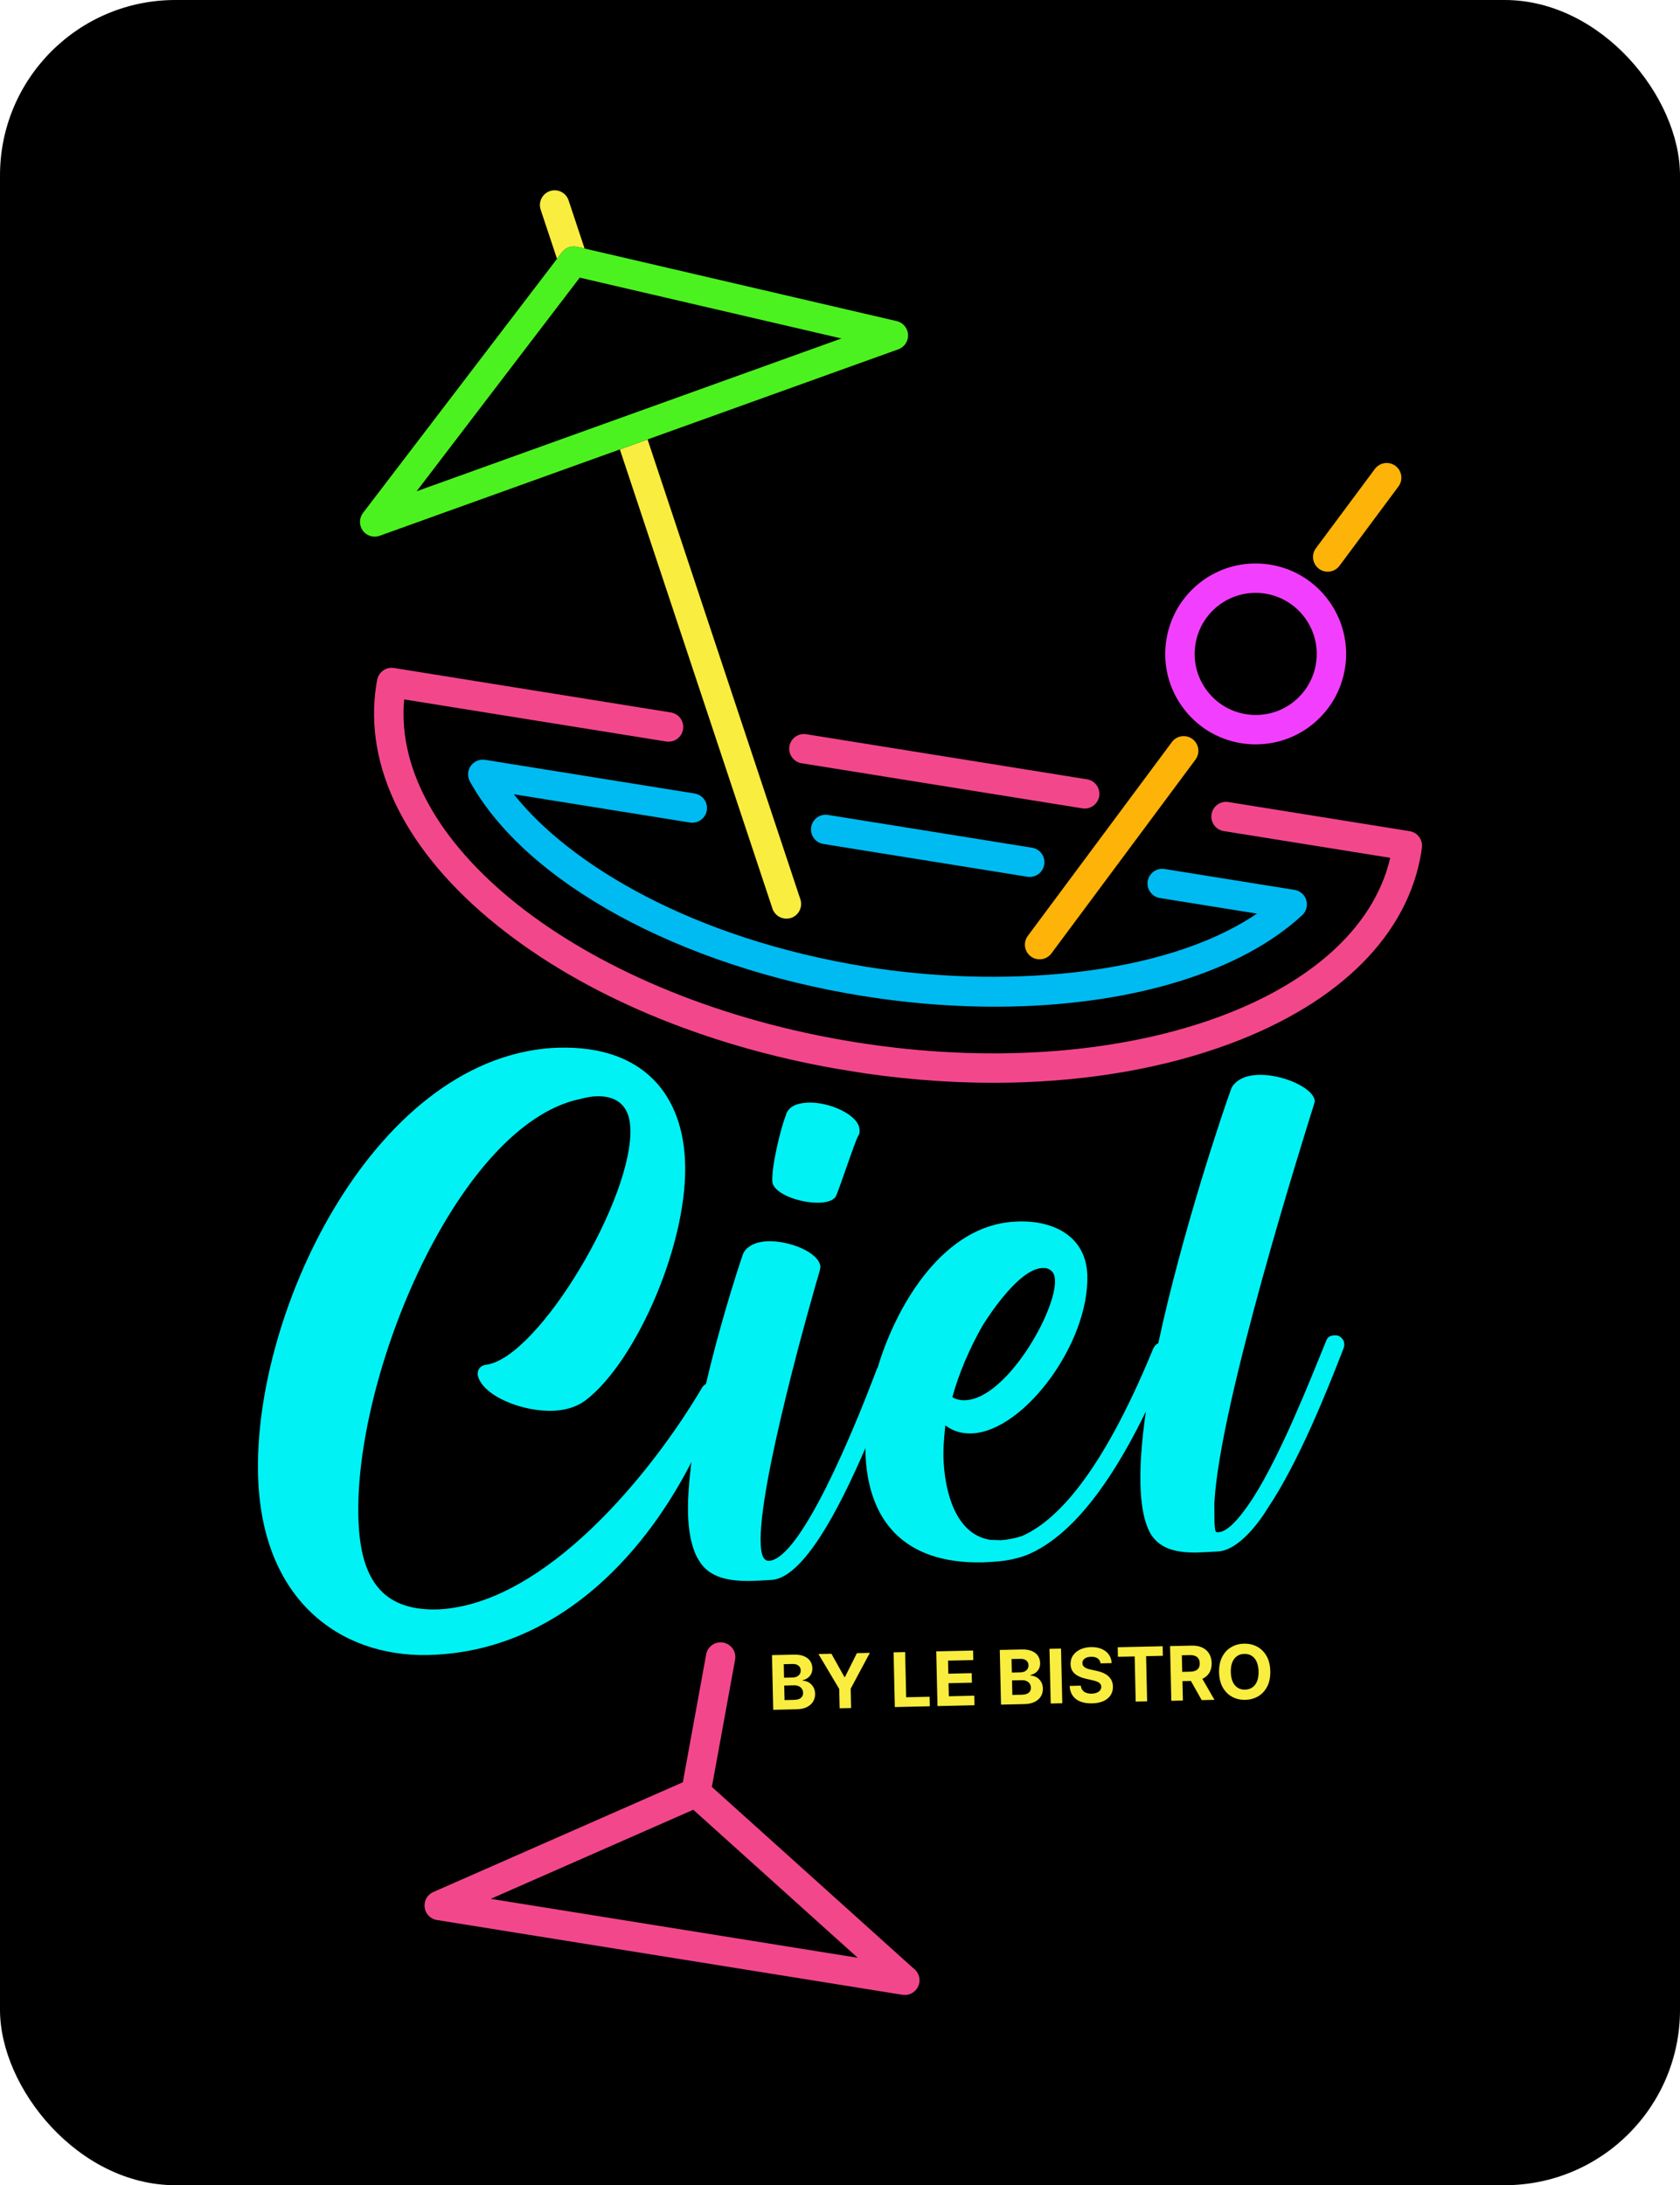 <?xml version="1.0" encoding="UTF-8"?>
<svg id="Layer_2" data-name="Layer 2" xmlns="http://www.w3.org/2000/svg" viewBox="0 0 726.16 944.39">
  <defs>
    <style>
      .cls-1 {
        fill: #00f2f4;
      }

      .cls-1, .cls-2, .cls-3, .cls-4, .cls-5, .cls-6, .cls-7, .cls-8 {
        stroke-width: 0px;
      }

      .cls-2 {
        fill: #000;
      }

      .cls-3 {
        fill: #4cf21f;
      }

      .cls-4 {
        fill: #f9ed3f;
      }

      .cls-5 {
        fill: #fdb308;
      }

      .cls-6 {
        fill: #00bbf1;
      }

      .cls-7 {
        fill: #f3478c;
      }

      .cls-8 {
        fill: #f23fff;
      }
    </style>
  </defs>
  <g id="Layer_2-2" data-name="Layer 2">
    <rect class="cls-2" width="726.16" height="944.39" rx="75.8" ry="75.8"/>
    <g>
      <path class="cls-1" d="M333.83,510.6c-.38-6.62,3.64-23.03,5.81-28.55,1.03-3.79,4.67-5.25,9.22-5.51,9.51-.55,22.3,5.34,22.66,11.54.05.83.12,2.07-.66,2.94-1.85,3.84-6.77,19.07-9.31,25.43-.71,2.12-3.55,3.11-6.86,3.3-8.27.48-20.55-3.78-20.86-9.16ZM580.75,582.7c-7.58,19.52-19.55,49.26-32.52,68.69-4.17,6.88-12.64,18.16-21.3,19.08l-5.79.33c-9.92.58-19.51-.11-24.15-8.56-2.33-4.42-3.52-10.58-3.92-17.61-.56-9.73.35-21.63,2.21-34.59-19.96,40.99-37.67,56.26-51.45,62-5.28,1.97-10.22,2.67-14.35,2.91l-4.55.26c-35.22.8-49.24-19.13-50.75-45.18-.08-1.37-.11-2.76-.13-4.16-11.71,27.14-26.73,55.53-40.18,56.9l-5.38.31c-10.34.6-21.16-.02-26.21-8.44-2.72-3.99-4.35-10.53-4.78-17.98-.42-7.27.25-15.78,1.33-24.73-22,42.95-59.33,80.22-109.82,83.15l-.83.05c-38.04,2.21-73.39-20.64-76.46-73.56-4.1-70.71,48.28-183.28,126.79-188.66,37.21-2.16,55.81,17.92,57.53,47.69,2.06,35.56-21.03,87.93-42.89,104.55-3.58,2.69-8.05,4.2-13.43,4.51-13.65.79-31.49-6.47-33.26-15.5-.14-2.48,1.41-4.23,3.9-4.37,22.62-3.38,63.83-72.57,62.08-102.76-.58-9.92-6.61-13.72-15.29-13.22-3.31.19-6.16,1.18-9.03,1.77-52.28,14.24-96.58,123.01-93.06,183.8,1.42,24.4,11.28,37.1,34.88,36.14,46.31-2.69,91.98-59.27,113.51-95.79.39-.67,1.01-1.23,1.69-1.63,5.39-23.02,12.23-45.02,15.98-56.08,1.46-3.4,5.5-5.29,10.05-5.56,9.92-.57,23.1,4.89,23.46,11.09l-.32,1.68c-2.78,9.29-26.95,93.25-25.48,118.47.26,4.55,1.24,6.98,3.72,6.84,13.62-1.21,36.19-55.62,46.25-82.34.17-.53.38-.95.62-1.29.1-.34.19-.69.3-1.03,8.39-27.04,28.45-60.15,58.64-61.9l1.65-.09c15.74-.5,29.02,6.61,29.93,22.33l.05.82c.87,29.41-27.22,67.14-49.55,68.43-4.13.24-8.34-.76-11.82-3.47-.54,5.01-1.06,10.43-.74,15.81.91,15.71,6.4,31.57,20.21,33.67l4.57.15c2.48-.14,5.76-.75,9.03-1.77,14.16-6.21,33.8-25.2,56.71-80.87.55-1.28,1.36-2.11,2.26-2.47,10.35-48.23,27.83-99.9,31.65-110.36,1.88-3.43,5.91-5.32,10.87-5.61,10.75-.62,24.81,5.61,25.14,11.4l-.34,1.26c-4.19,13.52-41.01,129.75-43.09,172.6l.07,8.29c.14,2.48.24,4.14,1.07,4.09l.82-.05c5.38-.31,12.61-11.52,14.9-14.97,11.79-18.53,24.09-49.53,31.35-67.37.71-2.12,1.93-2.6,3.58-2.7.42-.02,1.24-.07,2.09.29,1.29.76,2.19,1.95,2.26,3.19.05.83.07,1.24-.29,2.09ZM411.65,603.8c1.73,1.14,3.82,1.44,5.88,1.32,17.78-1.03,39.24-38.79,38.47-52.02-.14-2.48-1.04-3.67-2.33-4.43-1.29-.75-2.11-.7-3.36-.63-9.51.55-21.74,18.68-25.53,24.72-5.65,9.87-10.4,20.93-13.13,31.05Z"/>
      <path class="cls-5" d="M574.03,247.08c-1.36.03-2.75-.38-3.93-1.26-2.82-2.09-3.4-6.08-1.31-8.89l25.49-34.28c2.09-2.81,6.08-3.4,8.89-1.31,2.82,2.09,3.4,6.08,1.31,8.89l-25.49,34.28c-1.22,1.64-3.07,2.52-4.97,2.56ZM454.46,412.04l62.27-83.76c2.09-2.82,1.51-6.8-1.31-8.89-2.82-2.1-6.8-1.51-8.89,1.31l-62.27,83.76c-2.09,2.82-1.51,6.8,1.31,8.89,1.18.88,2.56,1.28,3.93,1.25,1.89-.04,3.75-.92,4.97-2.56Z"/>
      <path class="cls-6" d="M437.32,434.99c-20.7.45-42.48-1.03-64.6-4.58-78.93-12.68-145.5-49.05-169.6-92.67-1.18-2.13-1.04-4.74.36-6.73,1.4-1.99,3.81-3.01,6.21-2.62l90.55,14.54c3.47.56,5.82,3.82,5.27,7.28-.56,3.47-3.82,5.83-7.28,5.27l-76.13-12.22c23.89,30.16,76.99,62.45,152.63,74.6,56.29,9.04,127.37,4.87,168.55-23.02l-41.92-6.73c-3.47-.56-5.83-3.82-5.27-7.28.56-3.47,3.82-5.82,7.28-5.27l56.18,9.02c2.4.39,4.37,2.1,5.08,4.43.7,2.33.02,4.85-1.76,6.5-26.3,24.39-72.35,38.32-125.54,39.48ZM451.36,373.64c.56-3.47-1.8-6.73-5.27-7.28l-88.19-14.17c-3.47-.55-6.73,1.8-7.28,5.27-.56,3.46,1.8,6.73,5.27,7.28l88.18,14.17c.39.06.78.09,1.15.08,3.01-.07,5.64-2.27,6.13-5.35Z"/>
      <path class="cls-4" d="M345.95,388.66l-66.05-198.75-11.97,4.32,65.95,198.45c.91,2.72,3.46,4.39,6.17,4.34.62,0,1.26-.12,1.88-.32,3.33-1.11,5.13-4.71,4.02-8.05ZM245.77,86.59c-1.11-3.33-4.71-5.13-8.05-4.02-3.33,1.11-5.13,4.71-4.02,8.05l7.06,21.25,2.2-2.86c1.53-2,4.05-2.91,6.49-2.34l3.23.74-6.91-20.81Z"/>
      <path class="cls-8" d="M543.65,321.7c-2.36.05-4.74-.11-7.09-.49-10.31-1.65-19.36-7.22-25.48-15.69-6.12-8.46-8.58-18.8-6.92-29.11,3-18.65,18.86-32.48,37.71-32.89,2.36-.05,4.74.11,7.09.49,21.27,3.41,35.81,23.51,32.4,44.79-3,18.65-18.85,32.48-37.71,32.89ZM542.15,256.23c-12.71.28-23.41,9.61-25.43,22.19-1.12,6.96.54,13.94,4.67,19.65,4.13,5.71,10.24,9.47,17.19,10.59,1.59.25,3.2.37,4.8.33,12.72-.28,23.41-9.61,25.44-22.2,2.3-14.36-7.51-27.92-21.87-30.23-1.59-.26-3.21-.37-4.8-.33Z"/>
      <path class="cls-3" d="M387.57,138.77l-134.89-31.37-3.23-.74c-2.44-.57-4.96.35-6.49,2.34l-2.2,2.86-83.87,109.84c-1.7,2.25-1.73,5.33-.07,7.63,1.26,1.7,3.26,2.64,5.28,2.59.67-.02,1.36-.15,2-.37l103.84-37.32,11.97-4.32,108.38-38.95c2.67-.96,4.37-3.55,4.2-6.37-.15-2.81-2.15-5.18-4.91-5.83ZM180.09,212.3l70.49-92.31,113.12,26.29-183.62,66.03Z"/>
      <path class="cls-7" d="M341.21,322.58c.56-3.47,3.81-5.83,7.28-5.27l121.36,19.49c3.47.56,5.82,3.82,5.27,7.28-.49,3.08-3.12,5.28-6.13,5.35-.38,0-.76-.02-1.15-.08l-121.36-19.49c-3.46-.56-5.82-3.82-5.27-7.28ZM373.78,463.87c21.52,3.11,42.82,4.45,63.38,4,34.39-.75,66.73-6.43,94.67-16.86,47.48-17.73,76.79-47.14,82.52-82.81.07-.46.13-.91.19-1.37l.06-.5c.46-3.42-1.89-6.58-5.29-7.12l-78.35-12.59c-3.46-.56-6.73,1.8-7.28,5.27-.56,3.47,1.8,6.73,5.27,7.28l71.96,11.56c-14.49,62.5-116.56,98.1-231.4,79.65-114.84-18.44-200.63-84.2-194.82-148.11l113.27,18.19c3.47.56,6.73-1.8,7.28-5.27.56-3.47-1.8-6.73-5.27-7.28l-119.67-19.22c-3.42-.55-6.64,1.73-7.26,5.13l-.1.53c-.08.44-.17.88-.24,1.32-5.73,35.67,12.9,72.78,52.44,104.49,37.17,29.81,88.86,51.58,146.08,61.68"/>
      <path class="cls-7" d="M394.81,850.65l-87.11-78.39,10.06-55.12c.56-3.46-1.8-6.73-5.27-7.28-3.47-.56-6.73,1.8-7.28,5.27l-10.06,55.12-107.86,47.43c-2.58,1.13-4.11,3.83-3.75,6.63.36,2.8,2.51,5.02,5.3,5.47l201.19,32.31c.39.06.77.09,1.15.08h.08c3.5-.09,6.26-3,6.19-6.49-.05-2.07-1.07-3.88-2.62-5.01ZM212.12,820.63l87.54-38.5,71.08,63.97-158.63-25.47Z"/>
      <path class="cls-4" d="M349.53,727.07c-.8-.45-1.65-.69-2.55-.7v-.23c.81-.2,1.54-.53,2.17-.99.63-.46,1.12-1.04,1.48-1.74.35-.7.52-1.52.5-2.44-.03-1.18-.34-2.23-.95-3.13s-1.5-1.59-2.67-2.08c-1.17-.49-2.63-.71-4.37-.67l-9.46.21.54,23.64,10.1-.23c1.77-.04,3.25-.36,4.45-.95,1.19-.6,2.09-1.39,2.69-2.39.6-1,.88-2.12.85-3.37-.03-1.16-.29-2.16-.81-2.99-.51-.83-1.17-1.48-1.96-1.93ZM338.77,719.22l3.8-.09c1.11-.02,1.97.22,2.58.73.62.51.94,1.19.95,2.05.01.62-.13,1.16-.43,1.61s-.72.81-1.25,1.06c-.53.25-1.14.39-1.82.4l-3.7.08-.13-5.85ZM346.22,733.77c-.63.55-1.64.84-3.03.87l-4.08.09-.14-6.28,4.19-.1c.8-.02,1.49.11,2.08.38.59.27,1.05.65,1.37,1.15.33.49.5,1.07.51,1.72.02.89-.28,1.61-.91,2.16ZM375.98,714.33l-8.28,15.48.19,8.36-4.96.11-.19-8.36-8.97-15.09,5.6-.13,5.62,10.06h.23s5.16-10.31,5.16-10.31l5.6-.13ZM401.82,733.28l.09,4.12-15.13.34-.54-23.64,5-.11.44,19.52,10.13-.23ZM421.11,732.84l.09,4.12-15.98.36-.54-23.64,15.93-.36.09,4.12-10.93.25.13,5.63,10.11-.23.09,4.12-10.11.23.13,5.64,10.98-.25ZM447.99,724.84c-.8-.45-1.65-.69-2.55-.71v-.23c.81-.2,1.54-.54,2.17-.99.63-.46,1.12-1.04,1.48-1.74.35-.71.52-1.52.5-2.44-.03-1.19-.34-2.23-.95-3.13s-1.5-1.59-2.67-2.08c-1.17-.49-2.63-.71-4.37-.67l-9.46.21.54,23.64,10.1-.23c1.77-.04,3.25-.36,4.45-.96,1.19-.6,2.09-1.39,2.69-2.39.6-1,.88-2.12.85-3.37-.03-1.16-.29-2.16-.81-2.99-.51-.83-1.17-1.47-1.96-1.92ZM437.23,716.99l3.8-.08c1.1-.03,1.97.22,2.58.73.62.51.94,1.19.95,2.04.01.62-.13,1.16-.43,1.62s-.72.81-1.25,1.06c-.53.26-1.14.39-1.82.4l-3.7.08-.13-5.85ZM444.68,731.54c-.63.55-1.64.84-3.03.87l-4.07.09-.14-6.28,4.19-.09c.8-.02,1.49.11,2.08.38.59.27,1.05.65,1.37,1.14.33.49.5,1.07.52,1.72.02.89-.28,1.61-.91,2.16ZM458.62,712.47l.54,23.64-5,.11-.54-23.64,5-.11ZM480.46,726.25c.37.75.56,1.62.59,2.61.03,1.45-.31,2.71-1.01,3.78-.71,1.07-1.73,1.92-3.08,2.53-1.35.61-2.99.94-4.92.98-1.91.04-3.57-.21-5-.76-1.43-.55-2.55-1.4-3.36-2.53-.81-1.13-1.26-2.55-1.34-4.25l4.84-.11c.07.79.32,1.45.73,1.96.41.52.96.9,1.65,1.15.68.25,1.46.36,2.32.34.85-.02,1.58-.16,2.21-.42.62-.26,1.1-.61,1.44-1.06.34-.45.5-.95.48-1.52-.01-.53-.18-.97-.5-1.33-.32-.35-.78-.65-1.38-.89-.6-.24-1.34-.45-2.21-.64l-2.59-.59c-2-.44-3.59-1.16-4.77-2.17-1.18-1.01-1.78-2.38-1.82-4.13-.04-1.43.32-2.69,1.07-3.78s1.79-1.95,3.13-2.58c1.34-.63,2.87-.96,4.6-1.01,1.75-.04,3.3.23,4.62.8,1.33.57,2.37,1.38,3.12,2.44.75,1.05,1.16,2.28,1.21,3.69l-4.79.11c-.11-.93-.53-1.64-1.24-2.14s-1.67-.74-2.87-.71c-.82.02-1.5.15-2.06.39-.55.24-.98.56-1.26.97-.29.4-.42.86-.41,1.37,0,.42.09.79.29,1.1.2.31.48.58.83.8.35.22.75.4,1.21.56.46.16.95.29,1.47.39l2.14.46c1.04.21,1.99.49,2.86.86.87.36,1.63.82,2.27,1.37.64.55,1.15,1.2,1.52,1.95ZM502.63,715.59l-7.24.16.44,19.52-4.94.11-.44-19.52-7.24.16-.09-4.12,19.42-.44.09,4.12ZM519.92,725.45c1.27-.63,2.23-1.51,2.88-2.66.65-1.14.96-2.5.93-4.07-.03-1.56-.4-2.91-1.09-4.06-.69-1.14-1.68-2.02-2.96-2.62-1.28-.61-2.81-.89-4.6-.85l-9.33.21.54,23.64,5-.11-.19-8.38,3.65-.08,4.67,8.28,5.52-.13-5.24-9.09c.07-.03.16-.04.23-.08ZM510.84,715.37l3.37-.08c.96-.02,1.77.1,2.4.37.64.27,1.13.66,1.45,1.2.32.53.49,1.19.51,1.98.02.78-.12,1.43-.42,1.96-.3.53-.76.93-1.39,1.21-.62.27-1.41.42-2.37.45l-3.39.08-.16-7.16ZM547.46,715.7c-1.01-1.78-2.37-3.13-4.06-4.05-1.7-.91-3.59-1.35-5.67-1.3-2.1.05-3.97.56-5.62,1.55-1.65.99-2.94,2.4-3.87,4.23-.93,1.83-1.36,4.04-1.31,6.61.06,2.57.59,4.75,1.6,6.53,1.01,1.79,2.36,3.14,4.05,4.05,1.69.92,3.59,1.35,5.69,1.3,2.09-.05,3.95-.56,5.61-1.55,1.65-.99,2.94-2.4,3.88-4.23.93-1.83,1.37-4.04,1.31-6.61-.06-2.58-.6-4.76-1.61-6.55ZM543.35,726.6c-.47,1.16-1.15,2.05-2.04,2.66-.89.61-1.94.93-3.14.96-1.21.03-2.27-.25-3.18-.82-.91-.57-1.63-1.43-2.15-2.56-.52-1.14-.8-2.54-.84-4.21-.04-1.67.18-3.09.65-4.24.47-1.16,1.15-2.04,2.04-2.66.88-.61,1.93-.93,3.14-.96,1.21-.03,2.27.25,3.18.82.91.57,1.63,1.42,2.15,2.56.52,1.14.8,2.54.84,4.21.04,1.67-.18,3.08-.65,4.24Z"/>
    </g>
  </g>
</svg>